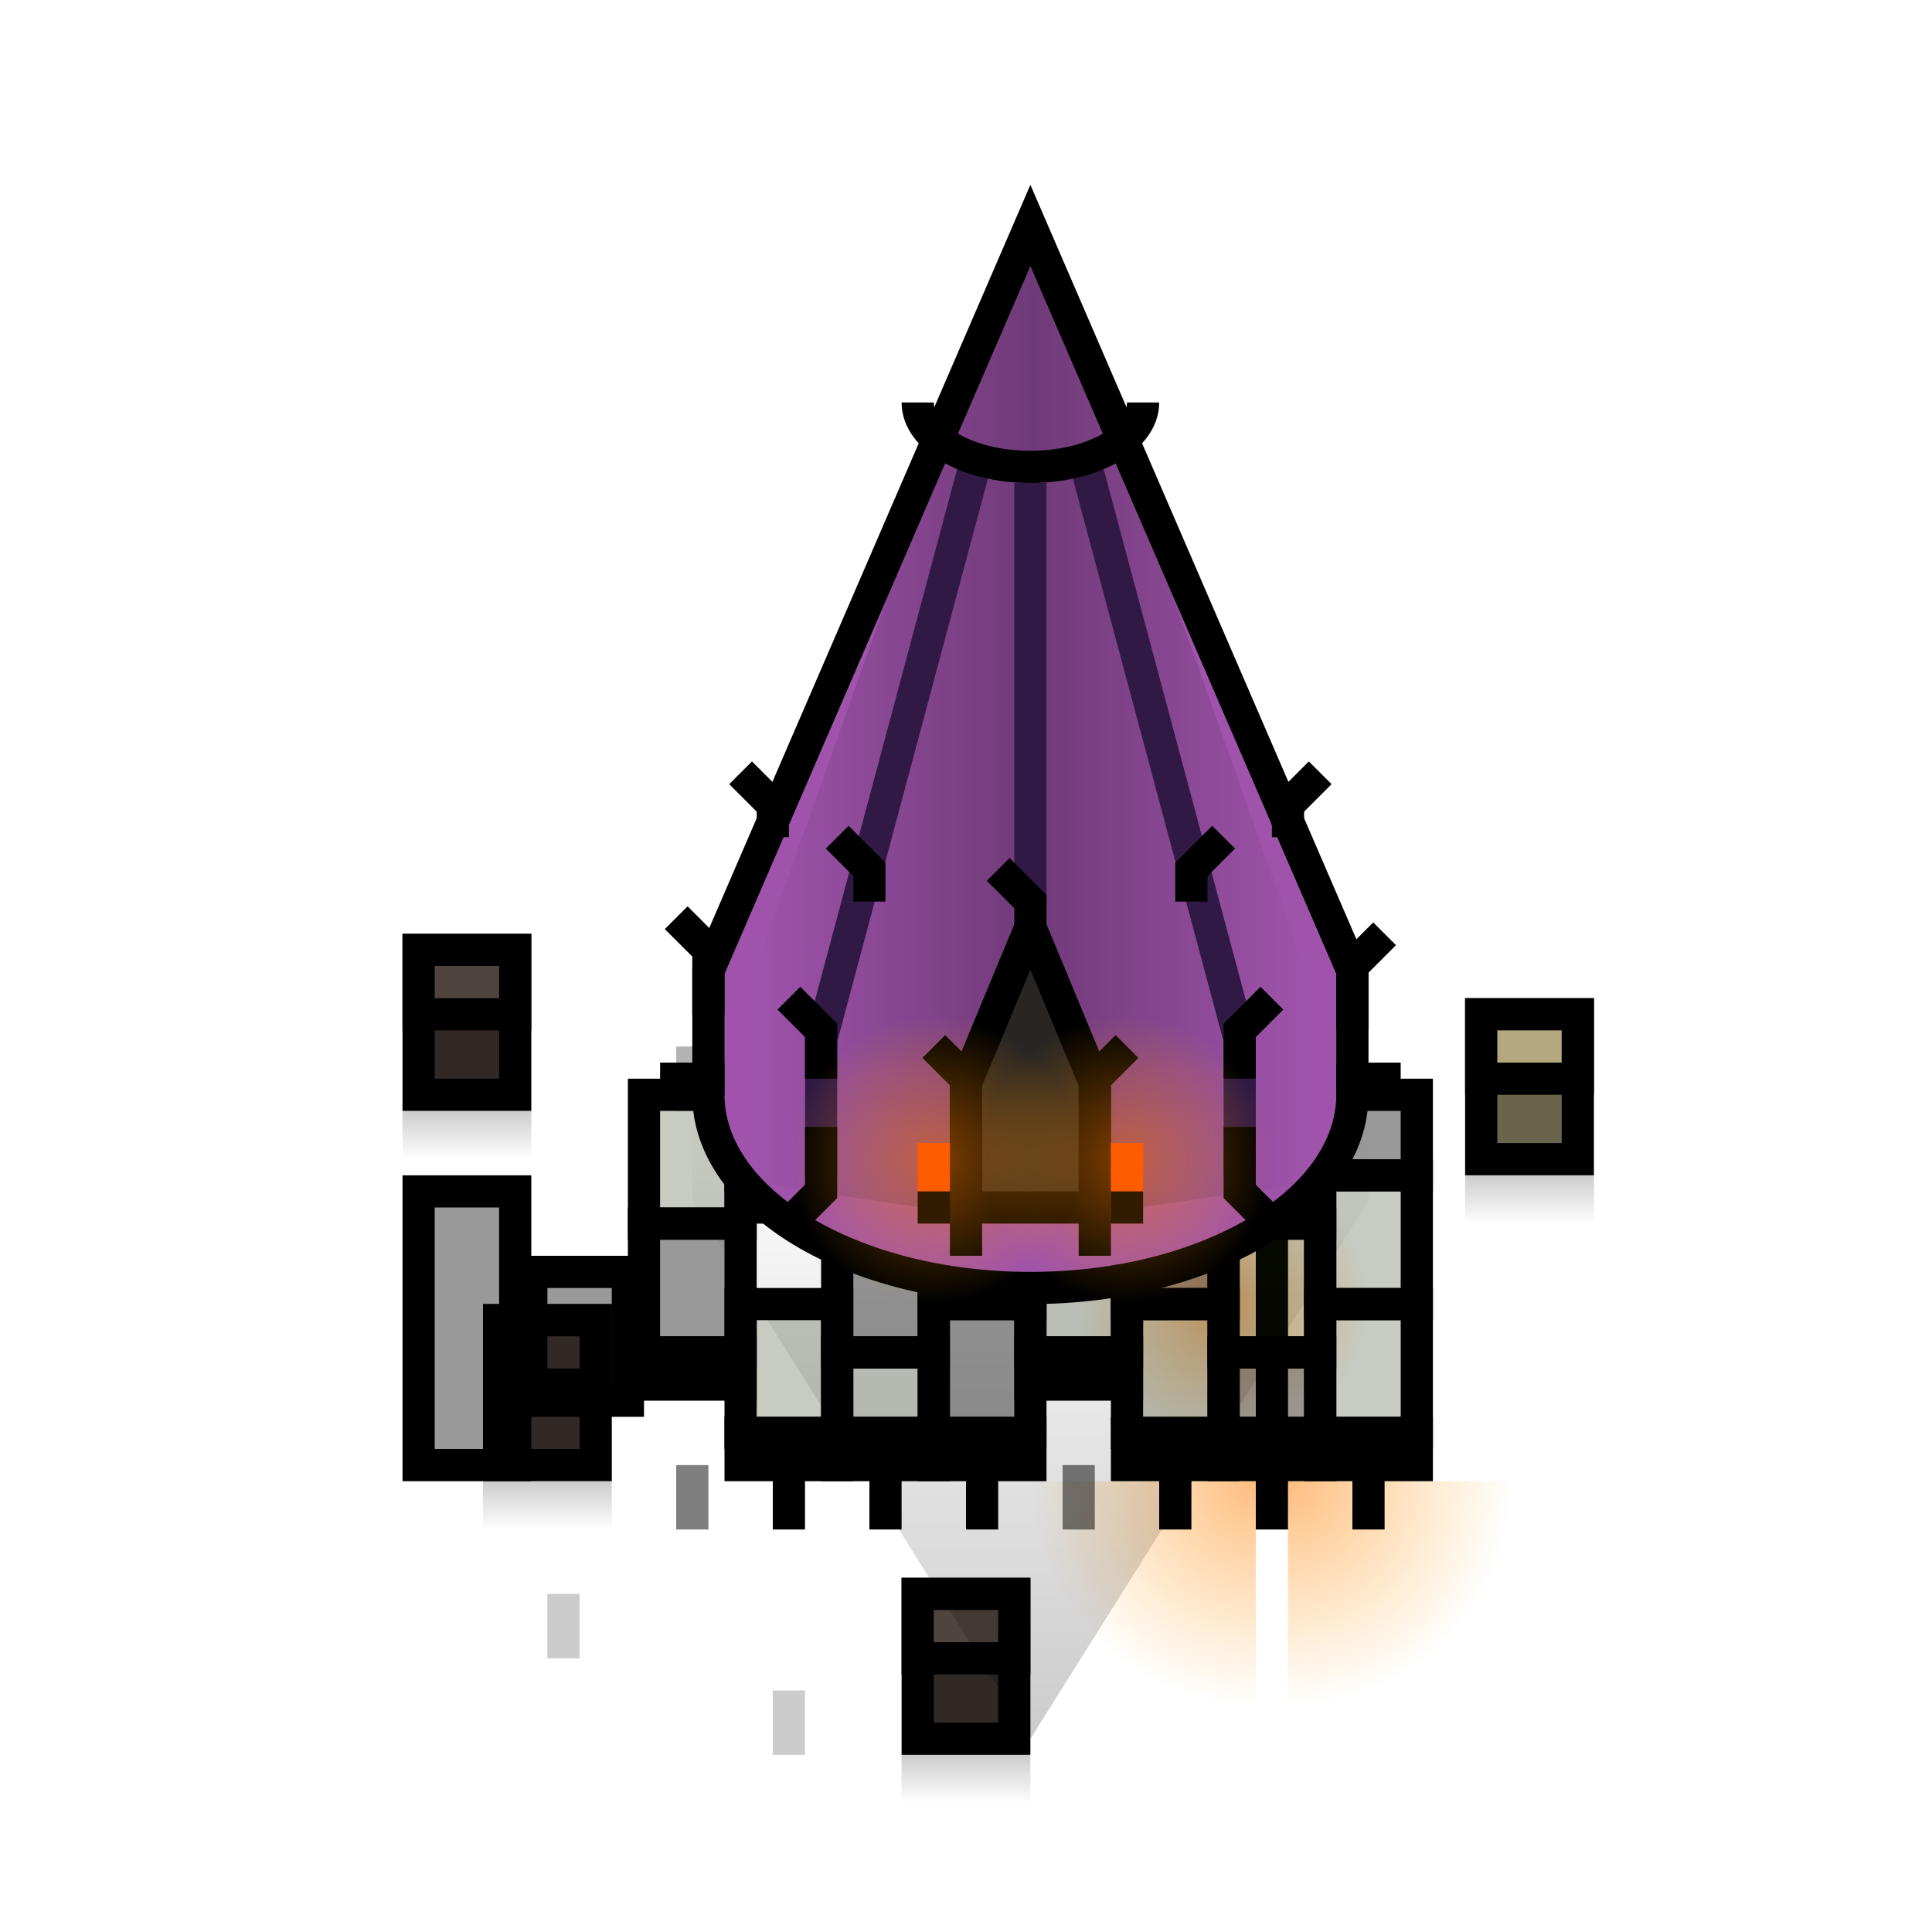 <svg width="120" height="120" viewBox="0 0 120 120" fill="none" xmlns="http://www.w3.org/2000/svg">
<rect x="34" y="99" width="2" height="4" fill="black" fill-opacity="0.2"/>
<rect x="48" y="105" width="2" height="4" fill="black" fill-opacity="0.2"/>
<rect x="57" y="99" width="6" height="9" fill="#50443E"/>
<rect x="57" y="99" width="6" height="9" fill="black" fill-opacity="0.4"/>
<rect x="57" y="99" width="6" height="9" stroke="black" stroke-width="2"/>
<rect x="57" y="99" width="6" height="4" fill="#50443E" stroke="black" stroke-width="2"/>
<rect x="56" y="109" width="8" height="3" fill="url(#paint0_linear_4044_28786)" fill-opacity="0.2"/>
<rect x="31" y="82" width="6" height="9" fill="#50443E"/>
<rect x="31" y="82" width="6" height="9" fill="black" fill-opacity="0.4"/>
<rect x="31" y="82" width="6" height="9" stroke="black" stroke-width="2"/>
<rect x="31" y="82" width="6" height="4" fill="#50443E" stroke="black" stroke-width="2"/>
<rect x="30" y="92" width="8" height="3" fill="url(#paint1_linear_4044_28786)" fill-opacity="0.2"/>
<circle opacity="0.5" cx="76" cy="81" r="9" fill="url(#paint2_radial_4044_28786)"/>
<path opacity="0.5" d="M64 92C64 93.838 64.362 95.659 65.066 97.358C65.769 99.056 66.8 100.599 68.1 101.899C69.4 103.2 70.944 104.231 72.642 104.934C74.341 105.638 76.162 106 78 106L78 92L64 92Z" fill="url(#paint3_radial_4044_28786)"/>
<path opacity="0.5" d="M94 92C94 93.838 93.638 95.659 92.934 97.358C92.231 99.056 91.2 100.599 89.9 101.899C88.6 103.2 87.056 104.231 85.358 104.934C83.659 105.638 81.838 106 80 106L80 92L94 92Z" fill="url(#paint4_radial_4044_28786)"/>
<rect x="78" y="71" width="2" height="21" fill="black"/>
<rect x="40" y="68" width="6" height="8" fill="#172801" fill-opacity="0.24" stroke="black" stroke-width="2"/>
<rect x="52" y="68" width="6" height="8" fill="#172801" fill-opacity="0.24" stroke="black" stroke-width="2"/>
<rect x="64" y="68" width="6" height="8" fill="black" fill-opacity="0.4" stroke="black" stroke-width="2"/>
<rect x="76" y="68" width="6" height="8" fill="#172801" fill-opacity="0.24" stroke="black" stroke-width="2"/>
<rect x="40" y="76" width="6" height="8" fill="black" fill-opacity="0.4" stroke="black" stroke-width="2"/>
<g filter="url(#filter0_dd_4044_28786)">
<rect x="33" y="71" width="6" height="8" fill="black" fill-opacity="0.4"/>
<rect x="33" y="71" width="6" height="8" stroke="black" stroke-width="2"/>
</g>
<rect x="26" y="74" width="6" height="17" fill="black" fill-opacity="0.4" stroke="black" stroke-width="2"/>
<rect x="52" y="76" width="6" height="8" fill="black" fill-opacity="0.4" stroke="black" stroke-width="2"/>
<rect x="64" y="76" width="6" height="8" fill="#172801" fill-opacity="0.24" stroke="black" stroke-width="2"/>
<rect x="76" y="76" width="6" height="8" fill="#172801" fill-opacity="0.24" stroke="black" stroke-width="2"/>
<rect x="46" y="68" width="6" height="5" fill="black" fill-opacity="0.4" stroke="black" stroke-width="2"/>
<rect x="58" y="68" width="6" height="5" fill="black" fill-opacity="0.4" stroke="black" stroke-width="2"/>
<rect x="70" y="68" width="6" height="5" fill="black" fill-opacity="0.4" stroke="black" stroke-width="2"/>
<rect x="82" y="68" width="6" height="5" fill="black" fill-opacity="0.4" stroke="black" stroke-width="2"/>
<rect x="46" y="81" width="6" height="8" fill="#172801" fill-opacity="0.24" stroke="black" stroke-width="2"/>
<rect x="58" y="81" width="6" height="8" fill="black" fill-opacity="0.4" stroke="black" stroke-width="2"/>
<rect x="70" y="81" width="6" height="8" fill="#172801" fill-opacity="0.24" stroke="black" stroke-width="2"/>
<rect x="82" y="81" width="6" height="8" fill="#172801" fill-opacity="0.24" stroke="black" stroke-width="2"/>
<rect x="58" y="73" width="6" height="8" fill="#172801" fill-opacity="0.24" stroke="black" stroke-width="2"/>
<rect x="70" y="73" width="6" height="8" fill="black" fill-opacity="0.4" stroke="black" stroke-width="2"/>
<rect x="82" y="73" width="6" height="8" fill="#172801" fill-opacity="0.24" stroke="black" stroke-width="2"/>
<path opacity="0.3" d="M43 65V69" stroke="black" stroke-width="2"/>
<path opacity="0.3" d="M55 65V69" stroke="black" stroke-width="2"/>
<path d="M55 91V95" stroke="black" stroke-width="2"/>
<path d="M61 91V95" stroke="black" stroke-width="2"/>
<path d="M73 91V95" stroke="black" stroke-width="2"/>
<path d="M79 91V95" stroke="black" stroke-width="2"/>
<path d="M49 91V95" stroke="black" stroke-width="2"/>
<path opacity="0.5" d="M43 91V95" stroke="black" stroke-width="2"/>
<path opacity="0.5" d="M67 91V95" stroke="black" stroke-width="2"/>
<path d="M85 91V95" stroke="black" stroke-width="2"/>
<path opacity="0.3" d="M64 66L70 66" stroke="black" stroke-width="2"/>
<path opacity="0.3" d="M79 65V69" stroke="black" stroke-width="2"/>
<rect x="76" y="84" width="6" height="5" fill="black" fill-opacity="0.4" stroke="black" stroke-width="2"/>
<rect width="6" height="2" transform="matrix(1 0 0 -1 76 91)" fill="black" fill-opacity="0.4" stroke="black" stroke-width="2"/>
<rect width="6" height="2" transform="matrix(1 0 0 -1 70 91)" fill="black" fill-opacity="0.4" stroke="black" stroke-width="2"/>
<rect width="6" height="2" transform="matrix(1 0 0 -1 82 91)" fill="black" fill-opacity="0.4" stroke="black" stroke-width="2"/>
<rect width="6" height="2" transform="matrix(1 0 0 -1 64 86)" fill="black" fill-opacity="0.4" stroke="black" stroke-width="2"/>
<rect width="6" height="2" transform="matrix(1 0 0 -1 58 91)" fill="black" fill-opacity="0.4" stroke="black" stroke-width="2"/>
<rect width="6" height="2" transform="matrix(1 0 0 -1 52 91)" fill="black" fill-opacity="0.4" stroke="black" stroke-width="2"/>
<rect width="6" height="2" transform="matrix(1 0 0 -1 46 91)" fill="black" fill-opacity="0.4" stroke="black" stroke-width="2"/>
<rect width="6" height="2" transform="matrix(1 0 0 -1 46 75)" fill="black" fill-opacity="0.4" stroke="black" stroke-width="2"/>
<rect width="6" height="2" transform="matrix(1 0 0 -1 40 86)" fill="black" fill-opacity="0.4" stroke="black" stroke-width="2"/>
<rect x="52" y="84" width="6" height="5" fill="#172801" fill-opacity="0.24" stroke="black" stroke-width="2"/>
<path d="M79 61V67M79 61H76M79 61H82" stroke="black" stroke-width="2"/>
<path opacity="0.5" d="M73 61V67M73 61H70M73 61H76" stroke="black" stroke-width="2"/>
<path opacity="0.4" d="M61 61V67M61 61H58M61 61H64" stroke="black" stroke-width="2"/>
<path d="M49 61V67M49 61H46M49 61H52" stroke="black" stroke-width="2"/>
<path d="M67 61V67M67 61H64M67 61H70" stroke="black" stroke-width="2"/>
<rect x="26" y="59" width="6" height="9" fill="#50443E"/>
<rect x="26" y="59" width="6" height="9" fill="black" fill-opacity="0.4"/>
<rect x="26" y="59" width="6" height="9" stroke="black" stroke-width="2"/>
<rect x="26" y="59" width="6" height="4" fill="#50443E" stroke="black" stroke-width="2"/>
<rect x="25" y="69" width="8" height="3" fill="url(#paint5_linear_4044_28786)" fill-opacity="0.2"/>
<path d="M43 74.571L64 108L85 74.571V69H43V74.571Z" fill="url(#paint6_linear_4044_28786)" fill-opacity="0.2"/>
<path fill-rule="evenodd" clip-rule="evenodd" d="M64 14L44 60.286V68C44 74.627 52.954 80 64 80C75.046 80 84 74.627 84 68V60.286L64 14Z" fill="#9F53AB"/>
<path d="M44 60.286L43.082 59.889L43 60.079V60.286H44ZM64 14L64.918 13.603L64 11.479L63.082 13.603L64 14ZM84 60.286H85V60.079L84.918 59.889L84 60.286ZM44.918 60.682L64.918 14.397L63.082 13.603L43.082 59.889L44.918 60.682ZM45 68V60.286H43V68H45ZM64 79C58.627 79 53.812 77.691 50.372 75.628C46.913 73.552 45 70.824 45 68H43C43 71.803 45.564 75.075 49.343 77.343C53.143 79.622 58.327 81 64 81V79ZM83 68C83 70.824 81.087 73.552 77.628 75.628C74.189 77.691 69.373 79 64 79V81C69.673 81 74.857 79.622 78.657 77.343C82.436 75.075 85 71.803 85 68H83ZM83 60.286V68H85V60.286H83ZM63.082 14.397L83.082 60.682L84.918 59.889L64.918 13.603L63.082 14.397Z" fill="black"/>
<path d="M47 60L64 12L81 60V73.5L64 76L47 73.5V60Z" fill="url(#paint7_linear_4044_28786)" fill-opacity="0.3"/>
<path d="M77 73V64.572L70.5 40.286L67.25 28.143M51 73V64.572L57.5 40.286L60.75 28.143" stroke="#301944" stroke-width="2"/>
<path d="M64 57.609L68 67.247V75H64H60V67.247L64 57.609Z" fill="#282523" stroke="black" stroke-width="2"/>
<path d="M64 30V56" stroke="#301944" stroke-width="2"/>
<rect x="41" y="66" width="4" height="2" fill="black"/>
<rect x="83" y="66" width="4" height="2" fill="black"/>
<path d="M51 70V74L49 76" stroke="black" stroke-width="2"/>
<path d="M51 67V64L49 62" stroke="black" stroke-width="2"/>
<path d="M44 63V59L42 57" stroke="black" stroke-width="2"/>
<path d="M77 70V74L79 76" stroke="black" stroke-width="2"/>
<path d="M77 67V64L79 62" stroke="black" stroke-width="2"/>
<path d="M68 78V67L70 65" stroke="black" stroke-width="2"/>
<path d="M60 78V67L58 65" stroke="black" stroke-width="2"/>
<path d="M64 60V56L62 54" stroke="black" stroke-width="2"/>
<path d="M74 56V54L76 52" stroke="black" stroke-width="2"/>
<path d="M80 52V50L82 48" stroke="black" stroke-width="2"/>
<path d="M48 52V50L46 48" stroke="black" stroke-width="2"/>
<path d="M54 56V54L52 52" stroke="black" stroke-width="2"/>
<path d="M84 64V60L86 58" stroke="black" stroke-width="2"/>
<path d="M71 25C71 27.209 67.866 29 64 29C60.134 29 57 27.209 57 25" stroke="black" stroke-width="2"/>
<circle opacity="0.5" cx="70" cy="72" r="9" fill="url(#paint8_radial_4044_28786)"/>
<rect x="69" y="71" width="2" height="3" fill="#FF5C00"/>
<rect x="69" y="74" width="2" height="2" fill="#321C01"/>
<circle opacity="0.5" cx="58" cy="72" r="9" fill="url(#paint9_radial_4044_28786)"/>
<rect x="57" y="71" width="2" height="3" fill="#FF5C00"/>
<rect x="57" y="74" width="2" height="2" fill="#321C01"/>
<rect x="92" y="63" width="6" height="9" fill="#B2A77E"/>
<rect x="92" y="63" width="6" height="9" fill="black" fill-opacity="0.4"/>
<rect x="92" y="63" width="6" height="9" stroke="black" stroke-width="2"/>
<rect x="92" y="63" width="6" height="4" fill="#B2A77E" stroke="black" stroke-width="2"/>
<rect x="91" y="73" width="8" height="3" fill="url(#paint10_linear_4044_28786)" fill-opacity="0.2"/>
<defs>
<filter id="filter0_dd_4044_28786" x="32" y="70" width="8" height="16" filterUnits="userSpaceOnUse" color-interpolation-filters="sRGB">
<feFlood flood-opacity="0" result="BackgroundImageFix"/>
<feColorMatrix in="SourceAlpha" type="matrix" values="0 0 0 0 0 0 0 0 0 0 0 0 0 0 0 0 0 0 127 0" result="hardAlpha"/>
<feOffset dy="6"/>
<feComposite in2="hardAlpha" operator="out"/>
<feColorMatrix type="matrix" values="0 0 0 0 0 0 0 0 0 0 0 0 0 0 0 0 0 0 0.2 0"/>
<feBlend mode="normal" in2="BackgroundImageFix" result="effect1_dropShadow_4044_28786"/>
<feColorMatrix in="SourceAlpha" type="matrix" values="0 0 0 0 0 0 0 0 0 0 0 0 0 0 0 0 0 0 127 0" result="hardAlpha"/>
<feOffset dy="2"/>
<feComposite in2="hardAlpha" operator="out"/>
<feColorMatrix type="matrix" values="0 0 0 0 0 0 0 0 0 0 0 0 0 0 0 0 0 0 1 0"/>
<feBlend mode="normal" in2="effect1_dropShadow_4044_28786" result="effect2_dropShadow_4044_28786"/>
<feBlend mode="normal" in="SourceGraphic" in2="effect2_dropShadow_4044_28786" result="shape"/>
</filter>
<linearGradient id="paint0_linear_4044_28786" x1="60" y1="109" x2="60" y2="112" gradientUnits="userSpaceOnUse">
<stop/>
<stop offset="1" stop-opacity="0"/>
</linearGradient>
<linearGradient id="paint1_linear_4044_28786" x1="34" y1="92" x2="34" y2="95" gradientUnits="userSpaceOnUse">
<stop/>
<stop offset="1" stop-opacity="0"/>
</linearGradient>
<radialGradient id="paint2_radial_4044_28786" cx="0" cy="0" r="1" gradientUnits="userSpaceOnUse" gradientTransform="translate(76 81) rotate(90) scale(9)">
<stop stop-color="#FF7A00"/>
<stop offset="1" stop-color="#FF9900" stop-opacity="0"/>
</radialGradient>
<radialGradient id="paint3_radial_4044_28786" cx="0" cy="0" r="1" gradientUnits="userSpaceOnUse" gradientTransform="translate(78 92) rotate(90) scale(14)">
<stop stop-color="#FF7A00"/>
<stop offset="1" stop-color="#FF9900" stop-opacity="0"/>
</radialGradient>
<radialGradient id="paint4_radial_4044_28786" cx="0" cy="0" r="1" gradientUnits="userSpaceOnUse" gradientTransform="translate(80 92) rotate(90) scale(14)">
<stop stop-color="#FF7A00"/>
<stop offset="1" stop-color="#FF9900" stop-opacity="0"/>
</radialGradient>
<linearGradient id="paint5_linear_4044_28786" x1="29" y1="69" x2="29" y2="72" gradientUnits="userSpaceOnUse">
<stop/>
<stop offset="1" stop-opacity="0"/>
</linearGradient>
<linearGradient id="paint6_linear_4044_28786" x1="64" y1="108" x2="64" y2="69" gradientUnits="userSpaceOnUse">
<stop/>
<stop offset="1" stop-opacity="0"/>
</linearGradient>
<linearGradient id="paint7_linear_4044_28786" x1="47" y1="53" x2="81" y2="53" gradientUnits="userSpaceOnUse">
<stop stop-opacity="0"/>
<stop offset="0.505"/>
<stop offset="1" stop-opacity="0"/>
</linearGradient>
<radialGradient id="paint8_radial_4044_28786" cx="0" cy="0" r="1" gradientUnits="userSpaceOnUse" gradientTransform="translate(70 72) rotate(90) scale(9)">
<stop stop-color="#FF7A00"/>
<stop offset="1" stop-color="#FF9900" stop-opacity="0"/>
</radialGradient>
<radialGradient id="paint9_radial_4044_28786" cx="0" cy="0" r="1" gradientUnits="userSpaceOnUse" gradientTransform="translate(58 72) rotate(90) scale(9)">
<stop stop-color="#FF7A00"/>
<stop offset="1" stop-color="#FF9900" stop-opacity="0"/>
</radialGradient>
<linearGradient id="paint10_linear_4044_28786" x1="95" y1="73" x2="95" y2="76" gradientUnits="userSpaceOnUse">
<stop/>
<stop offset="1" stop-opacity="0"/>
</linearGradient>
</defs>
</svg>
